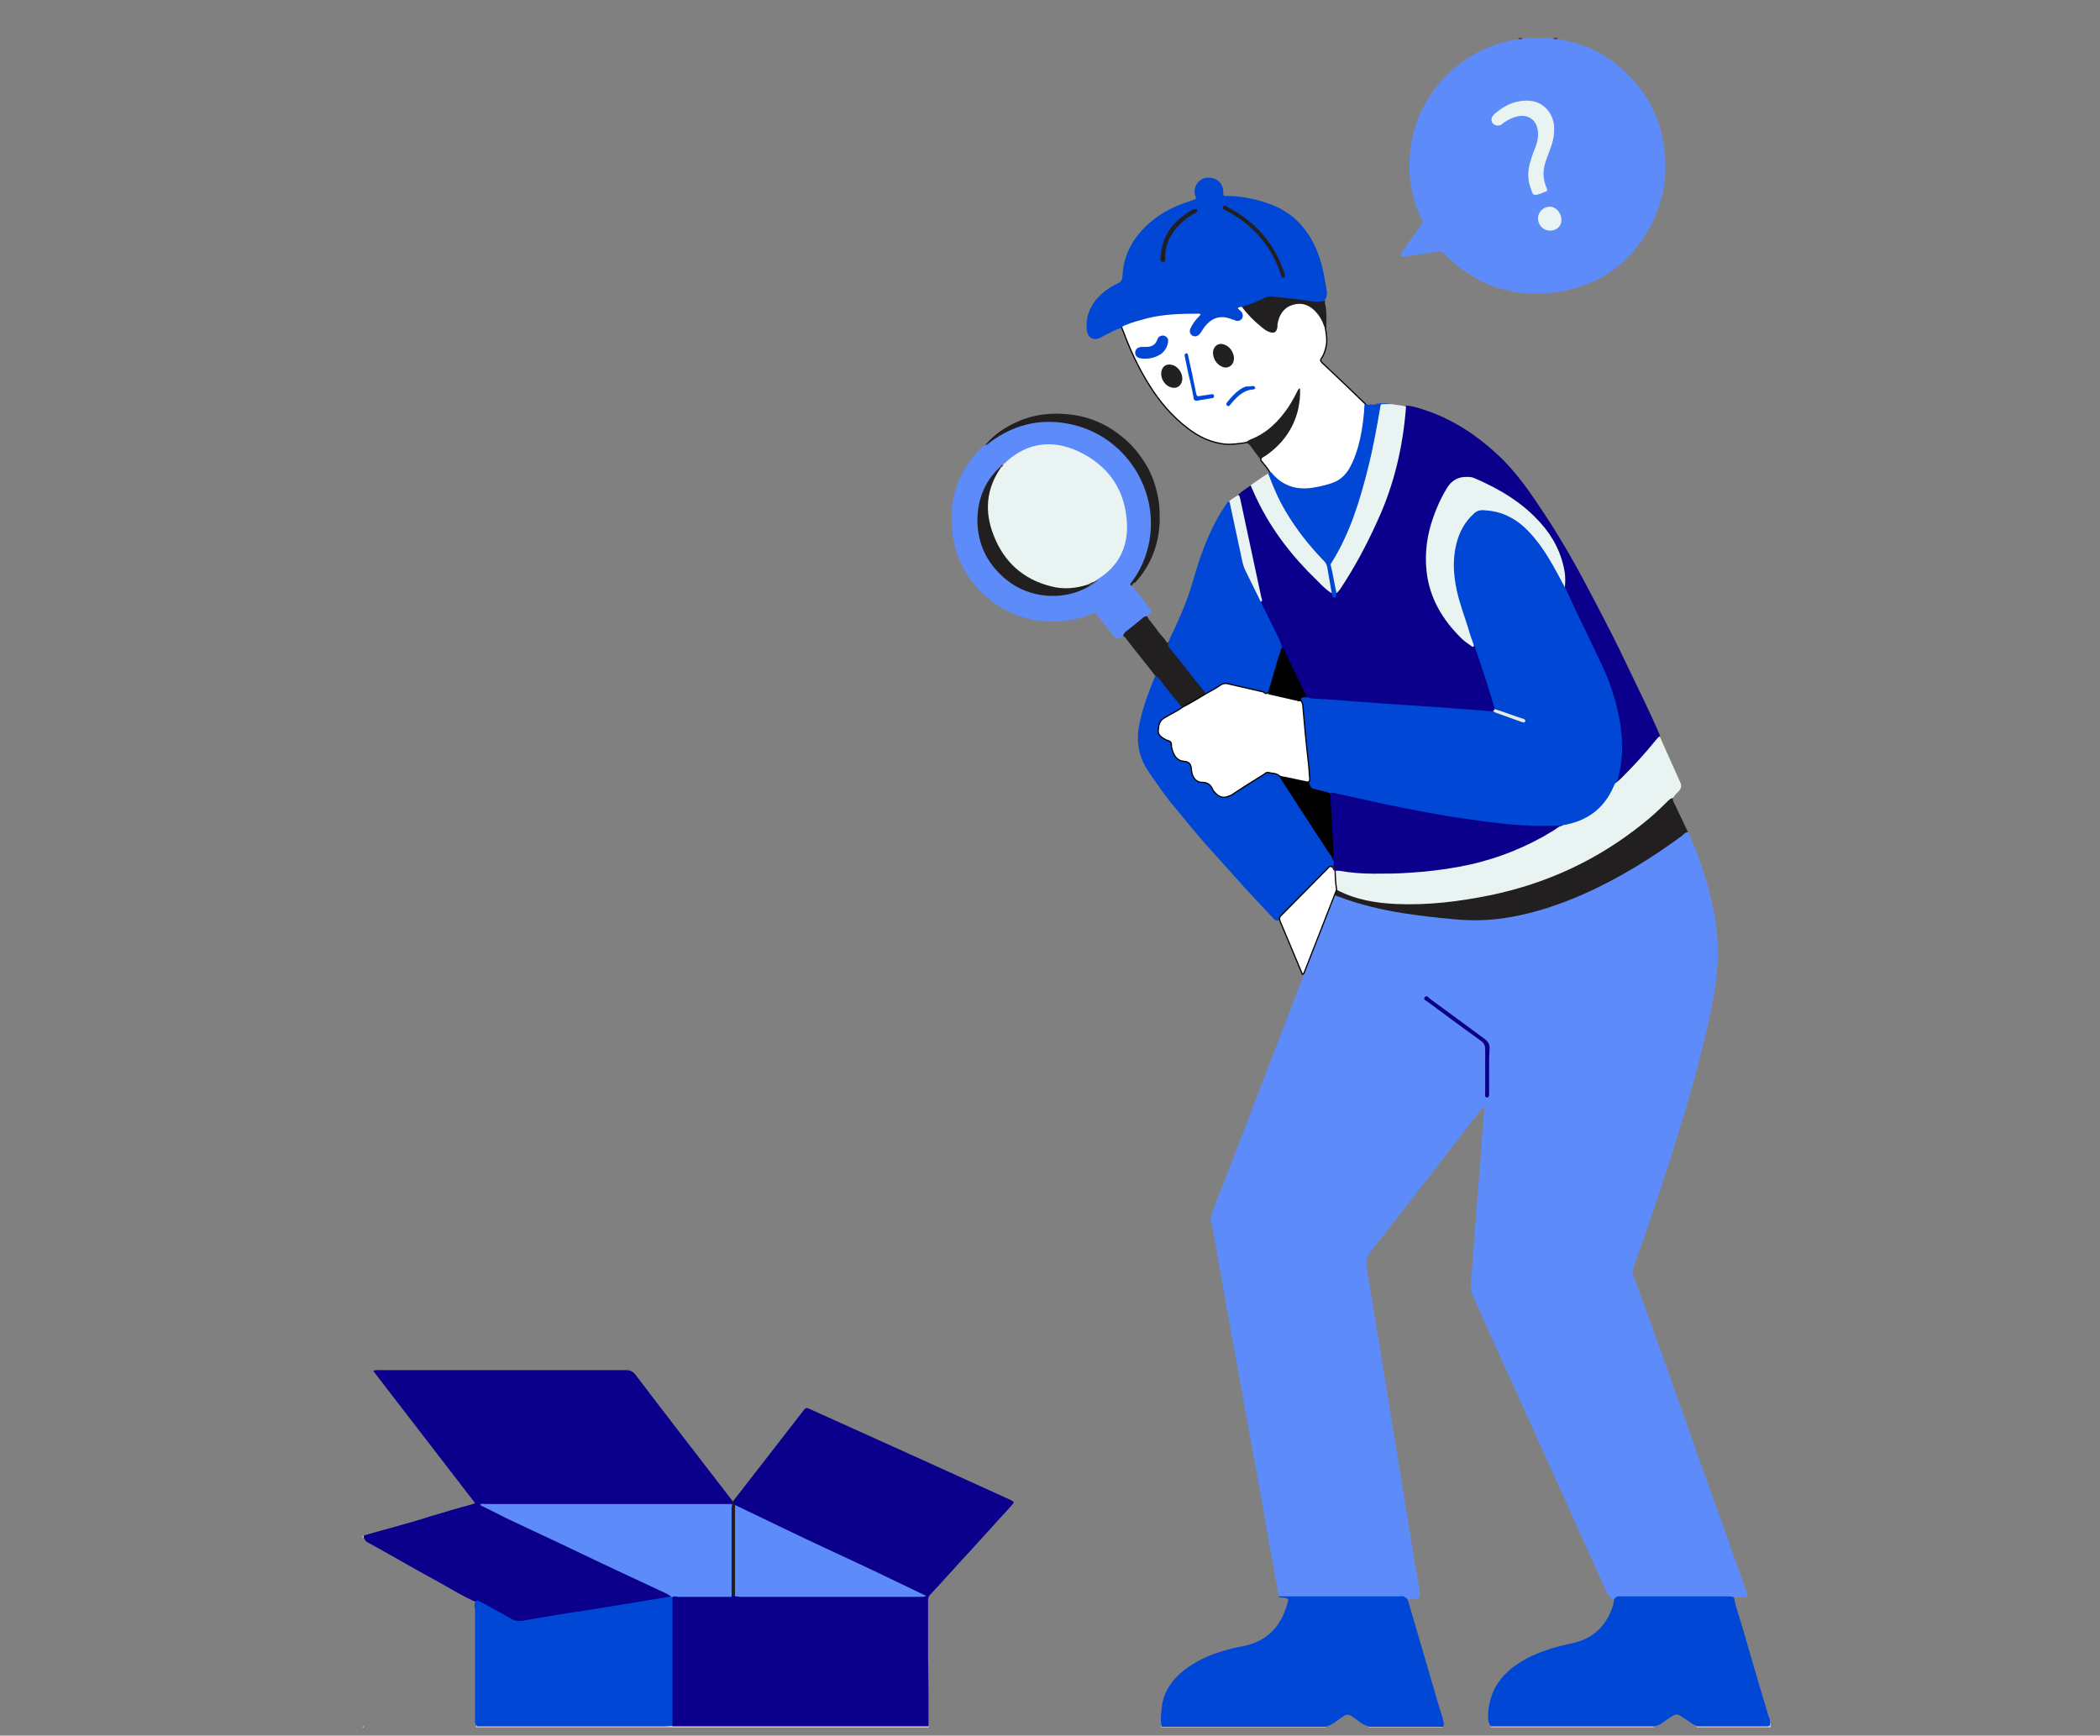 <?xml version="1.0" encoding="utf-8"?>
<!-- Generator: Adobe Illustrator 28.0.0, SVG Export Plug-In . SVG Version: 6.00 Build 0)  -->
<svg version="1.1" id="Layer_1" xmlns="http://www.w3.org/2000/svg" xmlns:xlink="http://www.w3.org/1999/xlink" x="0px" y="0px"
	 viewBox="0 0 429.7 355.2" style="enable-background:new 0 0 429.7 355.2;" xml:space="preserve">
<rect x="0" y="0" width="429.7" height="355.2" fill="#808080" stroke="none"/>
<style type="text/css">
	.st0{display:none;}
	.st1{display:inline;fill:#E6E7E8;}
	.st2{display:inline;fill:#FFFFFF;}
	.st3{display:inline;fill:#231F20;}
	.st4{display:inline;fill:#7C5DFA;}
	.st5{display:inline;fill:#D1D3D4;}
	.st6{clip-path:url(#SVGID_00000174586374796152358750000012927730793865644459_);}
	.st7{fill:#5D8CFA;}
	.st8{fill:#FFE6D8;}
	.st9{fill:#E4CBC4;}
	.st10{fill:#591B1B;}
	.st11{fill:#FFDFCC;}
	.st12{fill:#E9E9E9;}
	.st13{fill:#0A008C;}
	.st14{fill:#0047D6;}
	.st15{fill:#FFFFFF;stroke:#000000;stroke-width:0.25;stroke-miterlimit:10;}
	.st16{fill:#E9F4F2;}
	.st17{fill:#221F20;}
	.st18{fill:#231F20;}
	.st19{fill:#9A5835;}
	.st20{fill:#E9F3F1;}
	.st21{fill:#E4EAE6;}
	.st22{fill:#232021;}
	.st23{fill:#351F16;}
	.st24{fill:#533F40;}
	.st25{fill:#7F4C4C;}
	.st26{fill:#764949;}
	.st27{fill:#6E5050;}
	.st28{fill:#875A59;}
	.st29{fill:#AA6160;}
</style>
<g class="st0">
	<path class="st1" d="M221.2,290.2l85-53.7l85,53.7v78.3H221.2V290.2z"/>
	<path class="st1" d="M190.1,206.4"/>
	<path class="st2" d="M327,269.2c2.8-4.7,3.5-10.3,3.3-15.8c-0.2-6-1.8-11.8-4.6-17c-1.2-2.3-2.8-4.2-4.9-5.6
		c-2.6-1.6-4.3-0.5-6.8-0.9c-2.1-0.4-4.3-1.9-6.7-2.2c-5.4-0.9-10.9,0.2-15.5,3.2c-8,5.4-11.7,15.7-20,20.8
		c-8.1,4.9-18.5,3.4-27.6,6.1c-3.8,1.1-7.4,3-10.5,5.6c-2.1,1.6-3.9,3.7-5.2,6.1c-2.1,4.5-1.6,9.8,0,14.5c1.6,4.8,4.2,9.4,8.4,12.4
		c3.5,2.5,7.7,3.6,11.9,4.4c5.7,1,11.6,1.4,17.3,0.2c4.2-0.8,8.1-2.8,11.4-5.5c1.4-1.2,2.2-3,3.5-4.2c1.8-1.7,4.6-2.8,6.7-4.1
		c3.3-2.1,6.6-4.2,10.4-5.2C307.7,279.3,321.2,278.6,327,269.2L327,269.2z"/>
	<path class="st3" d="M258.5,302c-3.3,0-6.6-0.3-9.8-1c-3.6-0.7-8.3-1.8-12.1-4.5c-3.8-2.7-6.7-7.1-8.5-12.6
		c-1.3-3.9-2.4-9.7,0.1-14.7c1.3-2.5,3-4.6,5.2-6.3c3.1-2.5,6.8-4.5,10.6-5.6c3.7-1,7.4-1.6,11.2-1.9c5.9-0.6,11.4-1.3,16.3-4.2
		c4.2-2.6,7.3-6.6,10.3-10.5c2.8-3.7,5.8-7.6,9.7-10.2c4.6-3.1,10.3-4.3,15.8-3.3c1.3,0.3,2.5,0.7,3.6,1.2c1,0.5,2,0.8,3.1,1
		c0.8,0.1,1.6,0.1,2.4,0.1c1.6-0.2,3.2,0.1,4.5,0.9c2.1,1.5,3.9,3.4,5,5.8c2.9,5.3,4.5,11.2,4.6,17.2c0.3,6.5-0.8,11.8-3.3,16
		c-4.7,7.7-14.4,9.7-23,11.4c-2.2,0.4-4.2,0.9-6.1,1.3c-3.4,0.9-6.5,2.8-9.5,4.6l-0.8,0.5c-0.8,0.5-1.6,0.9-2.4,1.3
		c-1.5,0.7-3,1.6-4.3,2.7c-0.6,0.6-1.1,1.2-1.6,1.9c-0.5,0.8-1.2,1.6-1.9,2.3c-3.3,2.9-7.3,4.8-11.6,5.7
		C263.7,301.8,261.1,302,258.5,302L258.5,302z M303.7,227.6c-4.2,0-8.2,1.2-11.7,3.5c-3.8,2.6-6.7,6.4-9.5,10
		c-3,4-6.1,8.1-10.5,10.7c-5,3-10.9,3.7-16.5,4.3c-3.7,0.3-7.4,0.9-11.1,1.9c-3.8,1.1-7.3,3-10.4,5.5c-2.1,1.6-3.8,3.7-5.1,6
		c-2.3,4.8-1.3,10.3,0,14.2c1.8,5.4,4.6,9.7,8.2,12.3c3.6,2.6,8.2,3.7,11.8,4.3c6.6,1.2,12.2,1.2,17.2,0.2c4.2-0.8,8.1-2.7,11.3-5.5
		c0.7-0.6,1.3-1.4,1.8-2.1c0.5-0.7,1.1-1.4,1.7-2c1.3-1.1,2.8-2.1,4.4-2.8c0.8-0.4,1.6-0.8,2.4-1.3l0.8-0.5c3-1.9,6.1-3.8,9.6-4.7
		c1.9-0.5,3.9-0.9,6.1-1.4c8.4-1.7,17.9-3.7,22.5-11.1l0.3,0.2l-0.3-0.2c2.4-4,3.5-9.3,3.2-15.6c-0.2-5.9-1.7-11.7-4.5-16.9
		c-1.1-2.2-2.8-4.1-4.8-5.5c-1.2-0.7-2.7-1-4.1-0.8c-0.9,0.1-1.7,0.1-2.6-0.1c-1.1-0.2-2.2-0.6-3.2-1.1c-1.1-0.5-2.2-0.9-3.4-1.2
		C306.1,227.7,304.9,227.6,303.7,227.6L303.7,227.6z"/>
	<path class="st2" d="M359.1,261.5L355,277l10,1.8l5.7-20.8c0,0-8.9-6.8-10.2-6.8C359,251.1,359.1,261.5,359.1,261.5L359.1,261.5z"
		/>
	<path class="st2" d="M190.1,206.4"/>
	<path class="st2" d="M348.3,251.3c0,0,1.4,3.1,3.4,3.7c2,0.5,6.5-1.7,7-1.4c0.5,0.3,12.2,9,13.3,9.3c1.1,0.3,3.2-2.5,4.1-5.8
		c0,0-11.3-7.7-12.1-8.5c-0.7-0.8-1.6-5.7-2.7-7.5L348.3,251.3z"/>
	<path class="st2" d="M190.1,206.4"/>
	<path class="st2" d="M190.1,206.4"/>
	<path class="st2" d="M190.1,206.4"/>
	<path class="st2" d="M373.1,255c0,0,1-3.2-0.8-3.5c-0.1-0.9-0.8-1.6-1.8-1.6c-0.3,0-0.5,0.1-0.8,0.2c0,0-0.6-2.4-2.5-1.9
		c-1.9,0.5-3.4,5-3.1,6.2c0.3,1.1,1.7,0.4,2.5-0.6c0,0-1,1.8-0.3,2.3c0.9,0.7,1.9-0.5,2.7-1.4c0,0-1.2,2.1,0.6,2.3
		c1.3,0.1,2.6-2.6,2.6-2.6L373.1,255z"/>
	<path class="st2" d="M190.1,206.4"/>
	<path class="st2" d="M364.6,245.2c0,0-1.1-1.9-2.2-0.2c-1.1,1.6-2.5,4.7-0.6,5.1C363.7,250.4,365.1,246.8,364.6,245.2L364.6,245.2z
		"/>
	<path class="st3" d="M362.1,250.4c-0.1,0-0.2,0-0.3,0c-0.5-0.1-0.9-0.4-1.1-0.8c-0.6-1.3,0.7-3.7,1.5-4.8c0.3-0.5,0.8-0.8,1.4-0.8
		c0.9,0,1.4,1,1.5,1.1l0,0.1c0.3,1.6-0.2,3.2-1.2,4.4C363.4,250.1,362.7,250.4,362.1,250.4L362.1,250.4z M363.4,244.7
		c-0.3,0-0.5,0.3-0.7,0.5c-1,1.4-1.7,3.3-1.4,4.1c0.1,0.2,0.3,0.4,0.5,0.4c0.5,0,1-0.2,1.3-0.6c0.8-1,1.2-2.3,1.1-3.7
		C364.1,245.1,363.8,244.7,363.4,244.7L363.4,244.7z"/>
	<path class="st2" d="M359.1,262.5c0,0-1.2-5.9-1.4-7c-0.2-1.8,0.2-4.6,1.8-5.1c1.6-0.4,5.2-0.9,4.6,0.7c-0.5,1.4-3.7,1.7-3.7,1.7
		s2.2,2.2,1.9,4.4"/>
	<path class="st2" d="M190.1,206.4"/>
	<path class="st2" d="M382.3,240c0,0-13.1-1.3-18.5,1.8c-1.3,0.8-2.6,1.7-3.9,2.7c-2.9,2.3-5.6,4.9-7.8,6.3
		c-4.2,2.8-8.3,3.4-11.1-1.1c-2.4-3.8-1-5.7,2.2-9.1c1.6-1.7,4.9-4.5,7.8-7.6c1.7-1.7,3.1-3.7,4.3-5.8c2.4-5.1,1.7-12.9,1.7-12.9
		L382.3,240L382.3,240z"/>
	<path class="st2" d="M190.1,206.4"/>
	<path class="st3" d="M360.7,243.9c-2.9,2.3-6.4,5.3-8.5,6.8c-4.7,3.5-7.6,3.9-10.7-0.5c-3.1-4.4-1.4-6.3,1.8-9.7
		c1.6-1.7,4.9-4.5,7.8-7.6c0,0,0.2,3.2,3.4,7.1C356.1,242,358.3,243.4,360.7,243.9L360.7,243.9z"/>
	<path class="st3" d="M190.1,206.4"/>
	<path class="st4" d="M386,238.9c-2.9,2.6-9.5,0.4-15.8-4.9c-3.2-2.7-6.1-5.9-8.4-9.4c-4.7-6.9-6.2-13.7-3.2-16.3
		c3.7-3.3,12.8,0.9,20.4,9.4C386.5,226.1,389.7,235.6,386,238.9z"/>
	<path class="st3" d="M361.8,207.2c4.5,0,11.2,4,17,10.5c7.6,8.4,10.8,18,7.1,21.2c-0.9,0.8-2.1,1.2-3.3,1.1c-3.3,0-7.9-2.2-12.5-6
		c-1.6-1.4-3.2-2.9-4.6-4.4c-1.4-1.6-2.7-3.2-3.8-4.9c-4.7-6.9-6.2-13.7-3.2-16.3C359.5,207.5,360.6,207.1,361.8,207.2 M361.8,206.4
		c-1.4-0.1-2.8,0.4-3.9,1.3c-3.2,2.9-2,9.8,3.1,17.3c2.4,3.6,5.3,6.8,8.6,9.6c4.7,3.9,9.5,6.2,13,6.2c1.4,0.1,2.8-0.4,3.9-1.4
		c2-1.8,2.4-5.2,0.9-9.5c-1.8-4.8-4.5-9.1-7.9-12.8C373.6,210.6,366.7,206.4,361.8,206.4L361.8,206.4z"/>
	<path class="st2" d="M375.4,227.4l-5.2,6.5c-3.2-2.7-6.1-5.9-8.4-9.4l7.6-4.6L375.4,227.4L375.4,227.4z"/>
	
		<ellipse transform="matrix(0.773 -0.635 0.635 0.773 -57.357 287.201)" class="st3" cx="372.4" cy="223.7" rx="2.2" ry="4.8"/>
	<path class="st3" d="M190.1,206.4"/>
	<path class="st3" d="M190.1,206.4"/>
	<path class="st4" d="M276.5,303.2l-2,43.6c0,0,27,0.3,42.5-6.2c1.3-4.2,2.8-8.2,4.6-12.2c2.3-4.6,12-11.4,9-29
		c0,0,23,14.6,29.5,7.9c6.5-6.7,9.7-37.9,9.7-37.9l-13.5-4.3l-6.1,19.3c0,0-38.9-18.8-47.9-21.2c-3.4-0.9-13.8,4.7-25.8,12.4"/>
	<path class="st3" d="M301.5,276.3c0,0,6.2,19.4,7.3,27.6c1.1,8.2,1.2,21.8,1.2,21.8s9.9-30.2,8.7-48.9L301.5,276.3L301.5,276.3z"/>
	<path class="st3" d="M190.1,206.4"/>
	<path class="st3" d="M190.1,206.4"/>
	<path class="st2" d="M316.5,265.9l2.1,10.9c0,0,0.1,6.3-6.9,5.7c-4.2-0.4-8-2.6-10.3-6.1l-2.8-19c0.2-3.5,0-6.9-0.8-10.3
		c8-1.7,13.2-8.9,13.2-8.9s3.6,3.6,5,4.7c1.2,0.8,2.2,1.7,3.1,2.8c1.5,1.9,2,4.5,2.4,6.8c0.5,2.8,0.7,5.5,0.7,8.3
		C322.1,266.1,316.5,265.9,316.5,265.9z"/>
	<path class="st2" d="M190.1,206.4"/>
	<path class="st3" d="M317.5,271.2c0,0-4.4,1-7.8-1.4c-3.4-2.4-3.5-5.4-3.5-5.4s5.4,2.3,10.4,1.5
		C316.5,265.9,317.5,271.2,317.5,271.2z"/>
	<path class="st3" d="M190.1,206.4"/>
	<path class="st2" d="M310.7,247.3c0,0,4.5,4.6,3.8,5.6c-0.7,1.1-3.1,0.9-3.1,0.9"/>
	<path class="st2" d="M190.1,206.4"/>
	<ellipse transform="matrix(0.974 -0.225 0.225 0.974 -47.86 77.68)" class="st3" cx="316.7" cy="248.7" rx="1" ry="1.1"/>
	<ellipse transform="matrix(0.974 -0.225 0.225 0.974 -48.347 75.447)" class="st3" cx="306.7" cy="249.7" rx="1" ry="1.1"/>
	<path class="st2" d="M301.2,251.1c-1.1-1.8-3.7-2-5.4-1.3c-1.2,0.4-2,1.6-2.1,2.8c0,0.8,0.1,1.5,0.4,2.3c0.5,1.3,1.2,2.6,2.1,3.7
		c0.4,0.6,1,1,1.6,1.3c0.8,0.3,1.8,0.1,2.4-0.6"/>
	<path class="st2" d="M190.1,206.4"/>
	<path class="st2" d="M315.1,255.3l-5.3,0.5c0,0,1.1,8.1,3.5,7.9C315.7,263.5,315.7,257.6,315.1,255.3z"/>
	<path class="st2" d="M190.1,206.4"/>
	<path class="st2" d="M221.2,290.2l85,61.3l85-61.3v100.5H221.2V290.2z"/>
	<path class="st2" d="M190.1,206.4"/>
	<path class="st2" d="M190.1,206.4"/>
	<path class="st2" d="M261.8,344.7c0,0,3.4,9,4.3,9.4s10.4,4.4,9.7,6.2c-0.7,1.8-5-0.4-5-0.4s6.2,7.2,4.6,8.5
		c-1.6,1.3-7.2,3.8-9.4,2.8c-2.2-1-13.2-14.7-15.6-20.6"/>
	<path class="st2" d="M190.1,206.4"/>
	<path class="st4" d="M276.5,275.6c-20.3,13-44.9,32.1-47,36.6c-3.3,7.1,21.5,42.7,21.5,42.7l13.5-8.5l-12.3-26.7l24.3-16.5"/>
	<path class="st4" d="M190.1,206.4"/>
	<path class="st4" d="M190.1,206.4"/>
	<path class="st2" d="M384.3,359.6l10.8,5.5l17.2-17.2L384.3,359.6z"/>
	<path class="st2" d="M190.1,206.4"/>
	<path class="st2" d="M412.3,348l-35.5,8.5l-8.1-4.6L412.3,348z"/>
	<path class="st2" d="M190.1,206.4"/>
	<path class="st2" d="M376.8,356.5l2.5,11.7l5-8.5l28-11.6L376.8,356.5z"/>
	<path class="st2" d="M190.1,206.4"/>
	<path class="st2" d="M190.1,206.4"/>
	<path class="st2" d="M190.1,206.4"/>
	<path class="st2" d="M190.1,206.4"/>
	<path class="st2" d="M190.1,206.4"/>
	<path class="st2" d="M190.1,206.4"/>
	<path class="st2" d="M407.7,311.2l21.8,9.4c1,0.5,1.5,1.7,1.1,2.7c0,0,0,0,0,0l0,0l-4.7,10.8c-0.5,1-1.7,1.5-2.7,1.1l-21.8-9.4
		c-1-0.5-1.5-1.7-1.1-2.7c0,0,0,0,0,0l4.7-10.8C405.4,311.2,406.6,310.7,407.7,311.2L407.7,311.2z"/>
	<path class="st5" d="M424.2,335.9c-0.3,0-0.5-0.1-0.8-0.2l-22.6-9.8c-0.5-0.2-0.9-0.6-1.1-1.1c-0.2-0.5-0.2-1,0-1.5l5-11.6
		c0.4-1,1.6-1.5,2.6-1l22.6,9.8c0.5,0.2,0.9,0.6,1.1,1.1c0.2,0.5,0.2,1,0,1.5l-5,11.6c-0.2,0.5-0.6,0.9-1.1,1.1
		C424.7,335.8,424.5,335.8,424.2,335.9L424.2,335.9z M406.7,311.2c-0.5,0-0.9,0.3-1.1,0.7l-5.1,11.6c-0.3,0.6,0,1.3,0.6,1.6
		l22.6,9.8c0.3,0.1,0.6,0.1,0.9,0c0.3-0.1,0.5-0.4,0.7-0.6l5-11.6c0.1-0.3,0.1-0.6,0-0.9c-0.1-0.3-0.3-0.5-0.6-0.7l-22.6-9.8
		C407,311.3,406.8,311.2,406.7,311.2L406.7,311.2z M190.1,206.4 M190.1,206.4 M190.1,206.4 M190.1,206.4 M190.1,206.4 M190.1,206.4"
		/>
</g>
<g id="_3b512fe030">
	<g>
		<defs>
			<rect id="SVGID_1_" x="73.2" width="301" height="361.3"/>
		</defs>
		<clipPath id="SVGID_00000145763145374323483510000011747489936482771391_">
			<use xlink:href="#SVGID_1_"  style="overflow:visible;"/>
		</clipPath>
		<g style="clip-path:url(#SVGID_00000145763145374323483510000011747489936482771391_);">
			<g>
				<g>
					<path class="st7" d="M318.7,8c5.2,0.8,9.8,2.9,13.6,6.5c4.8,4.4,7.6,9.8,8.3,16.3c0.5,4.5,0,8.8-1.7,13
						c-3.9,9-10.7,14.6-20.5,16c-7.5,1.1-14.3-0.7-20.3-5.5c-0.9-0.7-1.8-1.6-2.6-2.4c-0.3-0.3-0.6-0.4-1.2-0.4
						c-2.1,0.4-4.3,0.6-6.4,0.9c-0.4,0.1-0.9,0.2-1.4-0.1c0.6-0.9,1.1-1.8,1.7-2.6c0.8-1.2,1.7-2.4,2.6-3.6c0.3-0.4,0.3-0.6,0.1-1.1
						c-2-4.3-2.8-8.8-2.4-13.4c0.5-5.8,2.7-10.9,6.6-15.2c4.2-4.6,9.4-7.4,15.5-8.4c0.3-0.2,0.6,0,0.9-0.2c2.1,0,4.1,0,6.2,0
						C318,8,318.4,7.8,318.7,8z"/>
					<path class="st8" d="M190,353.5c-17.5,0-35,0-52.5,0c0-0.2,0.1-0.3,0.2-0.4c0.5-0.3,1-0.3,1.5-0.3c16.4,0,32.7,0,49.1,0
						c0.6,0,1.2-0.1,1.7,0.4l0,0C190.1,353.3,190.1,353.4,190,353.5C190.1,353.5,190,353.5,190,353.5z"/>
					<path class="st9" d="M137.5,353.3c0,0.1,0,0.1,0,0.2c-13.4,0-26.7,0-40.1,0c0-0.2,0-0.3,0.2-0.4c0.5-0.3,1.1-0.3,1.6-0.3
						c12.2,0,24.4,0,36.6,0c0.5,0,1,0,1.4,0.2C137.4,353.1,137.5,353.2,137.5,353.3z"/>
					<path class="st9" d="M237.6,353.5c0-0.1,0-0.1,0-0.2c0,0,0-0.1,0-0.1c0.5-0.4,1-0.4,1.6-0.4c10.2,0,20.4,0,30.6,0
						c0.5,0,1,0,1.4,0.3c0.1,0.1,0.2,0.2,0.1,0.4C260.1,353.5,248.8,353.5,237.6,353.5z"/>
					<path class="st9" d="M338.4,353.5c-11.1,0-22.3,0-33.4,0c0-0.2,0.1-0.3,0.2-0.4c0.5-0.3,1.1-0.3,1.6-0.3c10,0,19.9,0,29.9,0
						c0.5,0,1.1,0,1.6,0.3C338.4,353.2,338.4,353.4,338.4,353.5z"/>
					<path class="st9" d="M362.1,352.6c0.1,0,0.1,0,0.2,0c0,0.3,0,0.6,0,0.9c-5,0-10,0-15.1,0c-0.1-0.1,0-0.3,0.1-0.4
						c0.5-0.3,1.1-0.3,1.7-0.3c3.6,0,7.2,0,10.8,0C360.6,352.9,361.4,352.9,362.1,352.6z"/>
					<path class="st9" d="M295.2,353.5c-5,0-10,0-15.1,0c-0.1-0.2,0-0.3,0.1-0.4c0.5-0.3,1-0.3,1.5-0.3c3.9,0,7.9,0,11.8,0
						c0.5,0,1,0,1.5,0.3C295.1,353.2,295.2,353.4,295.2,353.5z"/>
					<path class="st10" d="M311.6,7.8C311.3,8.1,311,8,310.7,8c0-0.1,0-0.1,0-0.2C311,7.8,311.3,7.8,311.6,7.8z"/>
					<path class="st10" d="M318.7,8c-0.3,0-0.7,0.1-0.9-0.2c0.3,0,0.6,0,0.9,0C318.7,7.9,318.7,7.9,318.7,8z"/>
					<path class="st11" d="M74.4,314.7c-0.1,0-0.1,0-0.2,0c0-0.1,0-0.3,0-0.4c0.1,0,0.1,0,0.2,0C74.6,314.5,74.6,314.6,74.4,314.7z"
						/>
					<path class="st12" d="M74.4,353.3c0,0.1,0,0.1,0,0.2c-0.2,0-0.3,0-0.2-0.2C74.3,353.3,74.3,353.3,74.4,353.3z"/>
					<path class="st7" d="M345.5,170.3c2.3,5.3,4.1,10.7,5.2,16.4c0.7,3.7,1,7.4,0.7,11.2c-0.3,4.1-1.1,8.1-2,12.1
						c-2.1,9.3-4.8,18.4-7.7,27.4c-2.3,7.2-4.7,14.4-7.3,21.5c-0.3,0.9-0.4,1.7,0,2.6c3.6,9.8,7.1,19.7,10.6,29.5
						c2.9,8.2,5.8,16.4,8.8,24.7c1.1,3.2,2.3,6.4,3.4,9.6c0.6,1.6,0.6,1.6-1.1,1.6c-0.4,0-0.8,0-1.2,0c-0.5,0.3-1,0.2-1.5,0.2
						c-6.8,0-13.6,0-20.3,0c-0.7,0-1.3,0-2,0.1c-1.4,0.3-2-0.6-2.5-1.7c-2.4-5.4-4.9-10.8-7.3-16.2c-3.4-7.6-6.9-15.2-10.3-22.8
						c-3.3-7.2-6.5-14.3-9.7-21.5c-0.6-1.3-0.3-2.6-0.2-3.9c0.3-3.6,0.5-7.1,0.8-10.7c0.3-3.4,0.5-6.8,0.8-10.1
						c0.3-3.3,0.5-6.7,0.7-10c0.1-1.3,0.4-2.5,0.2-3.9c-1.2,1.5-2.3,3-3.5,4.5c-6.5,8.4-13,16.8-19.5,25.1c-0.9,1.1-1.2,2.2-0.9,3.7
						c2.7,16.5,5.4,33.1,8.1,49.6c0.8,5.1,1.6,10.1,2.5,15.2c0.1,0.5,0.2,1,0.2,1.5c0.1,1-0.2,1.2-1.2,1.3c-0.7,0.1-1.3,0-2-0.1
						c-1.3-0.1-2.6-0.1-3.9-0.1c-5.5,0-11,0-16.4,0c-1.8,0-3.6-0.3-5.3-0.4c-0.5-2.7-1-5.4-1.5-8.1c-0.8-4.3-1.5-8.7-2.3-13
						c-0.8-4.7-1.7-9.5-2.6-14.2c-1-5.5-2-11.1-3-16.6c-0.9-5.2-1.9-10.4-2.8-15.6c-0.5-3-1-5.9-1.6-8.9c-0.2-0.8-0.1-1.6,0.2-2.4
						c3.1-7.8,6.1-15.7,9.1-23.5c3.2-8.3,6.4-16.6,9.6-24.9c0.4-1.9,1.3-3.7,2-5.5c1.3-3.3,2.5-6.7,3.9-10c0.2-0.4,0.2-1,0.8-1.1
						c6.8,2.7,13.8,3.9,21,4.6c2.9,0.3,5.7,0.5,8.6,0.4c4.3,0,8.4-0.9,12.4-2.1c9.9-2.9,18.7-8,27-13.9c0.6-0.5,1.3-0.9,1.9-1.3
						C344.6,170.4,345,170.1,345.5,170.3z"/>
					<path class="st13" d="M190,353.3c-0.4,0-0.7,0-1.1,0c-16.7,0-33.3,0-50,0c-0.4,0-0.9,0-1.3,0c0,0,0-0.1-0.1-0.1
						c-0.4-0.4-0.4-0.9-0.4-1.5c0-7.9,0-15.7,0-23.6c0-0.4,0-0.9,0.2-1.3c0.3-0.5,0.8-0.6,1.3-0.6c3.6,0,7.2-0.1,10.9,0
						c0.3,0,0.5,0,0.8,0c1.4-0.1,2.8,0,4.2,0c10.8,0,21.6,0,32.4,0c0.5,0,1,0,1.5,0.1c-10.2-4.9-20.4-9.6-30.6-14.5
						c-2.6-1.2-5.1-2.4-7.6-3.8c-0.2-0.3-0.3-0.6-0.1-0.9c4.7-6.1,9.5-12.2,14.2-18.3c0.6-0.8,0.7-0.8,1.7-0.3
						c5.1,2.3,10.2,4.6,15.3,6.9c8.4,3.8,16.8,7.6,25.1,11.4c0.3,0.1,0.7,0.3,1,0.6c0,0.4-0.4,0.6-0.6,0.9c-2.6,2.9-5.3,5.8-7.9,8.7
						c-2.9,3.1-5.7,6.3-8.6,9.4c-0.4,0.4-0.4,0.8-0.4,1.3c0,3.9,0,7.7,0,11.6C190,344,190,348.6,190,353.3z"/>
					<path class="st13" d="M74.4,314.7c0-0.1,0-0.3,0-0.4c0.1,0,0.1-0.1,0.2-0.1c4.4-1.3,8.9-2.4,13.2-3.8c3-0.9,6-1.8,9-2.6
						c0.1,0,0.2-0.1,0.4-0.2c-6.9-9-13.9-18-20.8-27c0.4-0.3,0.8-0.2,1.2-0.2c7.4,0,14.8,0,22.1,0c9.5,0,19,0,28.4,0
						c0.9,0,1.4,0.3,1.9,0.9c6.6,8.7,13.3,17.3,19.9,25.9c0.2,0.3,0,0.5-0.2,0.6c-0.6,0.2-1.2,0.2-1.7,0.2c-16.1,0-32.2,0-48.4,0
						c-0.1,0-0.1,0-0.3,0.1c3.5,1.7,6.9,3.4,10.3,5c4.6,2.1,9.2,4.4,13.8,6.5c3.9,1.8,7.7,3.7,11.6,5.5c0.8,0.4,1.9,0.5,2.3,1.6
						c-0.3,0.5-0.9,0.5-1.4,0.6c-9.7,1.6-19.5,3.1-29.2,4.8c-1.1,0.2-2-0.2-2.9-0.7c-2.1-1.2-4.1-2.4-6.3-3.5c-2.6-1.1-5-2.6-7.5-4
						c-4.8-2.6-9.6-5.4-14.3-8c-0.4-0.2-1-0.4-1.1-1C74.6,314.8,74.5,314.8,74.4,314.7z"/>
					<path class="st13" d="M253.4,101.2c0.8-0.7,1.7-1.3,2.6-1.9c0.5,0.3,0.7,0.8,0.9,1.2c2.4,5.4,5.7,10.2,9.6,14.6
						c1.9,2.2,4.1,4.1,6.2,6.1c0.3,0.4,0.5,0.5,0.7-0.1c2.5-4,4.9-8,7-12.3c3.7-7.6,6-15.6,6.8-24c0.1-0.6,0.1-1.3,0.5-1.8
						c1.5,0.1,2.9,0.6,4.4,1.1c5.4,1.9,10.1,5,14.3,8.9c3.9,3.6,6.8,7.9,9.7,12.3c3.7,5.6,7,11.5,10.1,17.5
						c2.3,4.4,4.6,8.8,6.7,13.3c2.3,4.8,4.7,9.6,6.8,14.5c-0.1,0.3-0.2,0.5-0.4,0.8c-2.1,2.7-4.5,5.2-6.8,7.7
						c-0.4,0.4-0.8,0.7-1.2,1c-0.2,0.1-0.5,0.4-0.8,0c-0.1-0.3-0.1-0.7,0-1c1.3-4.4,1.1-8.7,0.1-13.1c-0.8-3.8-2.1-7.5-3.8-10.9
						c-2.3-4.6-4.4-9.3-6.6-13.9c-0.1-0.3-0.3-0.6-0.3-0.9c0.1-5.6-2.1-10.1-6-14c-3.5-3.6-7.7-6-12.2-8c-1.9-0.8-4-0.3-5.1,1.5
						c-2.5,4.1-4.2,8.4-4.4,13.3c-0.2,3.4,0.3,6.8,1.7,9.9c1.5,3.3,3.6,6.2,6.5,8.4c0.4,0.3,0.8,0.6,1.4,0.7
						c0.4,0.2,0.4,0.6,0.5,0.9c1.2,3.5,2.3,7.1,3.4,10.6c0.2,0.6,0.4,1.1,0.3,1.7c-0.1,0.3-0.3,0.5-0.5,0.6
						c-2.2,0.1-4.5-0.2-6.7-0.3c-2.7-0.2-5.4-0.4-8-0.6c-3.8-0.3-7.6-0.6-11.3-0.8c-3.5-0.2-7-0.5-10.5-0.7c-0.5,0-1,0-1.5-0.3
						c-0.4-0.3-0.6-0.8-0.9-1.3c-1.5-3-3-6.1-4.4-9.1c-1-2.8-2.5-5.3-3.7-7.9c-0.2-0.5-0.6-1-0.6-1.7c-0.2-2-0.8-4-1.2-5.9
						c-1-4.8-2.1-9.6-3.1-14.4C253.4,102.3,253.2,101.8,253.4,101.2z"/>
					<path class="st14" d="M261.5,326.7c8.2,0,16.4,0,24.6,0c0.5,0,1-0.2,1.4,0.2c0.6,0.2,0.6,0.8,0.8,1.3
						c2.1,7.1,4.1,14.1,6.2,21.2c0.3,0.9,0.6,1.8,0.8,2.7c0.1,0.4,0.3,0.8,0,1.2c0,0,0,0.1,0,0.1c-1.1,0-2.2,0-3.3,0
						c-3.9,0-7.8,0-11.7,0c-0.1,0-0.2,0-0.3-0.1c-1.3-0.3-2.2-1.3-3.3-2c-0.7-0.5-1.2-0.5-1.9,0c-1.1,0.7-2,1.6-3.3,2
						c-0.1,0-0.1,0-0.2,0.1c-0.4,0-0.9,0-1.3,0c-10.3,0-20.7,0-31,0c-0.4,0-0.9,0-1.3,0c-0.3-1.5-0.1-3.1,0.1-4.6
						c0.6-3.3,2.6-5.7,5.3-7.6c2.6-1.8,5.4-2.9,8.5-3.7c1.1-0.3,2.2-0.5,3.2-0.7c3.8-0.9,6.5-3.1,8-6.8c0.3-0.9,0.7-1.8,0.8-2.7
						C262.8,326.7,262.1,327.2,261.5,326.7z"/>
					<path class="st14" d="M330.6,326.9c0.4-0.3,0.8-0.2,1.2-0.2c7.3,0,14.5,0,21.8,0c0.4,0,0.8,0,1.2,0.2c0.4,2.1,1.1,4,1.7,6
						c1.7,5.9,3.4,11.8,5.2,17.7c0.1,0.4,0.2,0.8,0.4,1.1c0,0.3,0.1,0.6,0.1,0.9c0.1,0.7-0.3,0.7-0.8,0.7c-2.8,0-5.6,0-8.4,0
						c-1.9,0-3.8,0-5.6,0c-0.1,0-0.1,0-0.2-0.1c-1-0.3-1.7-1-2.5-1.5c-1.6-1.1-1.6-1.1-3.3,0c-0.8,0.5-1.5,1.3-2.6,1.5
						c-0.1,0-0.2,0-0.3,0.1c-0.3,0-0.6,0-0.9,0c-10.6,0-21.1,0-31.7,0c-0.3,0-0.6,0-0.9,0c0,0,0-0.1,0-0.1c-0.6-0.8-0.5-1.7-0.5-2.6
						c0.4-5.8,3.9-9.3,8.9-11.7c2.6-1.2,5.4-2,8.2-2.6c4.5-0.9,7.2-3.7,8.5-7.9C330.2,327.9,330.2,327.3,330.6,326.9z"/>
					<path class="st15" d="M254.8,90.6c-1.3,0.2-2.7,0.4-4.1,0.3c-2.9-0.3-5.4-1.5-7.6-3.2c-3.3-2.5-5.9-5.6-8-9
						c-2.2-3.5-3.9-7.2-5.3-11c-0.1-0.2-0.2-0.5-0.3-0.7c-0.1-0.6,0.5-0.8,0.9-0.9c2.9-1.1,5.8-1.8,8.9-2.1c1.8-0.2,3.6-0.2,5.4-0.2
						c0.4,0,1-0.1,1.2,0.4c0.2,0.4-0.2,0.7-0.5,1c-0.4,0.5-0.8,1-1.1,1.5c-0.3,0.5-0.6,1.1,0.1,1.4c0.6,0.3,0.9-0.1,1.2-0.6
						c0.4-0.6,0.8-1.1,1.2-1.6c1.4-1.4,3-1.7,4.9-1.2c0.4,0.1,0.7,0.3,1.1,0.3c0.4,0.1,0.7,0.1,1-0.3c0.3-0.4,0.1-0.7-0.2-1
						c-0.2-0.3-0.6-0.5-0.4-0.9c0.3-0.4,0.7-0.4,1.1-0.2c1.3,1.2,2.3,2.7,3.8,3.7c0.5,0.3,0.9,0.7,1.5,1c0.8,0.4,1.3,0.2,1.4-0.7
						c0.1-0.9,0.4-1.7,0.8-2.5c1.2-2.2,4-2.9,6.1-1.7c1.9,1.1,2.9,2.7,3.3,4.7c0.2,1.2,0.4,2.4,0.2,3.6c-0.2,0.9-0.4,1.8-1,2.6
						c-0.3,0.4-0.2,0.6,0.2,1c2.9,2.7,5.8,5.5,8.7,8.3c0.4,0.4,0.3,0.9,0.3,1.4c-0.3,3.3-0.9,6.5-2,9.6c-1.1,3.2-3.1,5.3-6.5,6
						c-2.1,0.4-4.2,1-6.4,0.4c-2-0.6-3.7-1.6-4.9-3.4c-0.5-0.9-1.2-1.6-1.8-2.4c-0.1-0.7,0.5-0.8,0.9-1.1c3.5-2.5,5.8-5.8,6.6-10.1
						c0.2-1,0-2,0.3-2.9c-0.7,2.1-2,3.9-3.4,5.6c-1.7,2-3.8,3.6-6.3,4.6C255.7,90.4,255.3,90.5,254.8,90.6z"/>
					<path class="st14" d="M254.2,62.9c-0.3-0.2-0.6,0-1,0.1c0.1,0.4,0.4,0.4,0.6,0.6c0.5,0.4,0.6,1,0.4,1.5
						c-0.3,0.5-0.8,0.7-1.4,0.5c-0.2-0.1-0.4-0.2-0.6-0.2c-2.3-1-4.2-0.5-5.8,1.6c-0.3,0.4-0.5,0.8-0.8,1.2
						c-0.4,0.6-1.1,0.8-1.6,0.5c-0.5-0.3-0.7-0.9-0.4-1.5c0.4-0.9,1-1.7,1.7-2.4c0.1-0.1,0.2-0.3,0.4-0.4c-0.2-0.3-0.5-0.2-0.7-0.2
						c-3.4,0-6.8,0.1-10.1,0.9c-1.5,0.4-3.1,0.8-4.5,1.4c-0.3,0.1-0.7,0.2-0.9,0.6c-1.4,0.4-2.6,1.1-3.8,1.7
						c-0.2,0.1-0.3,0.2-0.5,0.3c-1.4,0.7-2.6,0.1-2.8-1.5c-0.3-2.4,0.4-4.4,1.9-6.3c1.2-1.4,2.7-2.5,4.4-3.3c0.7-0.3,0.9-0.7,1-1.5
						c0.1-3.5,1.5-6.6,3.8-9.2c2.8-3.1,6.2-5,10.2-6.2c0.2-0.1,0.4-0.1,0.5-0.2c0.5-0.1,0.6-0.3,0.4-0.8c-0.3-0.9-0.2-1.8,0.4-2.6
						c0.9-1.2,2.1-1.3,3.3-1c1.1,0.3,1.9,1.3,2,2.5c0,0.1,0,0.2,0,0.3c0,0.8,0,0.8,0.8,0.8c2.6,0,5.2,0.5,7.7,1.3
						c2.9,0.9,5.5,2.4,7.5,4.7c2,2.3,3.3,5,4.1,8c0.5,1.8,0.8,3.7,1.1,5.6c0.1,0.6-0.1,1.2-0.4,1.7c-0.6,0.6-1.4,0.7-2.2,0.6
						c-2.6-0.3-5.2-0.6-7.9-0.9c-0.9-0.1-1.7,0-2.6,0.4C257,62.1,255.7,62.9,254.2,62.9z"/>
					<path class="st14" d="M261.9,188.1c-0.4,0.4-0.8,0.4-1.2,0c-2.8-3-5.7-6-8.5-9.2c-2-2.3-4.1-4.5-6-6.7
						c-1.9-2.2-3.7-4.4-5.5-6.6c-2.1-2.4-3.9-5.1-5.7-7.7c-2.1-3.1-2.6-6.4-1.8-10c0.7-3.3,1.9-6.5,3.2-9.6c0.4-0.1,0.7,0.2,0.9,0.4
						c1.5,1.9,3.1,3.8,4.6,5.7c0.1,0.2,0.2,0.4,0.2,0.6c-0.2,0.5-0.6,0.6-1,0.8c-0.9,0.5-1.9,1-2.8,1.6c-1.5,1-1.4,2.9,0.2,3.6
						c1,0.5,1.5,1.1,1.7,2.2c0.2,1.3,1.1,2.2,2.5,2.4c0.9,0.1,1.3,0.6,1.4,1.5c0.3,1.9,0.7,2.4,2.7,2.7c0.7,0.1,1,0.5,1.3,1
						c1.3,2.1,2.1,2.3,4.2,1c1.8-1.1,3.6-2.3,5.4-3.4c1.5-1,2.5-0.9,4,0.1c3.5,5.4,7.1,10.9,10.6,16.4c0.2,0.3,0.4,0.5,0.6,0.8
						c0.2,0.4,0.3,0.7,0.1,1.1c-0.1,0.3-0.3,0.4-0.5,0.6c-0.4,0.2-0.7,0.5-1.1,0.8c-2.8,2.8-5.7,5.7-8.5,8.5
						C262.7,187.2,262.4,187.8,261.9,188.1z"/>
					<path class="st7" d="M229.8,130.2c-1.3,0.8-1.3,0.8-2.2-0.4c-1-1.3-2.1-2.6-3.1-3.9c-0.3-0.4-0.6-0.5-1-0.3
						c-3.2,1.4-6.7,1.8-10.2,1.5c-4.4-0.4-8.3-2.2-11.6-5.1c-3.7-3.3-6-7.4-6.7-12.2c-1-6.5,0.5-12.3,4.9-17.2c0.5-0.6,1-1,1.6-1.5
						c2.7-2.6,6-4.2,9.6-4.8c6.3-1.1,12,0.5,17,4.5c4.1,3.3,6.6,7.7,7.4,12.9c0.9,5.5-0.1,10.7-3.6,15.2c-0.2,0.3-0.6,0.5-0.3,0.9
						c1.2,1.5,2.4,3.1,3.6,4.6c0.6,0.8,0.6,0.8-0.2,1.4c-0.1,0.1-0.3,0.3-0.4,0.4C233.1,127.6,231.5,129,229.8,130.2z"/>
					<path class="st16" d="M330.6,160.2c0.5-0.3,1-0.8,1.4-1.2c2.4-2.4,4.6-4.8,6.7-7.4c0.3-0.3,0.5-0.7,0.9-0.9
						c1.4,3.2,2.9,6.4,4.3,9.6c0.2,0.5,0.1,0.9-0.2,1.4c-0.5,0.6-1.1,1-1.4,1.7c-1.2,1.7-2.9,3-4.4,4.3
						c-10.3,8.8-22.2,14.2-35.6,16.5c-5.8,1-11.6,1.5-17.4,1.2c-3.4-0.1-6.7-0.7-9.9-2.1c-0.6-0.3-1.3-0.6-1.7-1.1
						c-0.4-1.3-0.8-2.7-0.1-4.1c0.4-0.3,0.8-0.2,1.3-0.1c4,0.6,8.1,0.7,12.1,0.5c11-0.6,21.6-2.7,31.1-8.7c0.4-0.2,0.8-0.4,1.1-0.7
						c0.1-0.1,0.2-0.1,0.3-0.2c0.2-0.1,0.4-0.2,0.6-0.3c1.5-0.4,3-0.7,4.4-1.4c2.3-1.2,4-3,5.2-5.3
						C329.7,161.2,329.9,160.5,330.6,160.2z"/>
					<path class="st14" d="M258,123.2c1.2,2.4,2.3,4.7,3.5,7.1c0.3,0.7,0.7,1.4,0.8,2.1c-0.8,3.2-1.6,6.4-2.9,9.4
						c-0.5,0.5-1.1,0.2-1.7,0.1c-1.9-0.4-3.9-0.8-5.8-1.4c-1-0.3-1.8-0.1-2.7,0.4c-0.8,0.5-1.5,1.2-2.5,1.3c-1-0.8-1.6-1.9-2.5-2.9
						c-1.7-2-3.2-4.2-4.9-6.2c-0.4-0.4-1.1-0.9-0.3-1.6c1.8-3.8,3.6-7.6,4.8-11.6c0.6-2,1.2-4.1,1.9-6.1c1.3-3.6,2.8-7.1,5-10.3
						c0.2-0.3,0.4-0.7,0.7-0.9c0.6,0.4,0.7,1,0.8,1.6c0.6,2.8,1.3,5.5,1.7,8.3c0.4,3,1.9,5.6,3.2,8.3
						C257.6,121.6,258,122.4,258,123.2z"/>
					<path class="st17" d="M273.5,182.1c3.8,2,7.9,2.7,12.1,2.9c6.6,0.3,13-0.5,19.4-1.8c11.5-2.4,21.9-7.2,31.1-14.6
						c1.8-1.4,3.5-3,5.1-4.6c0.3-0.3,0.6-0.6,1.1-0.7c0,0.3,0,0.5,0.1,0.7c1,2.1,2,4.2,3,6.3c-0.6,0-0.9,0.5-1.3,0.8
						c-6.3,4.6-12.9,8.7-20.1,11.9c-4.8,2.1-9.8,3.8-15,4.7c-3.9,0.7-7.8,0.8-11.8,0.4c-3.3-0.3-6.7-0.7-10-1.2
						c-4.4-0.7-8.8-1.7-13-3.3c-0.4-0.1-0.8-0.2-1.1-0.5C273,182.6,273.1,182.3,273.5,182.1z"/>
					<path class="st14" d="M259.8,96.6c0.3,0,0.5,0.2,0.6,0.4c2.4,2.7,5.4,3.4,8.8,2.7c1.2-0.2,2.4-0.5,3.5-0.9
						c1.4-0.5,2.4-1.4,3.2-2.6c1.2-2,1.9-4.2,2.4-6.4c0.5-2.3,0.8-4.7,0.9-7c0.7,0,1.4,0,2.1,0c0.1-0.1,0.3,0,0.5-0.2
						c0.9-0.1,1.9-0.1,2.8,0.1c-0.2,0.3-0.5,0.4-0.8,0.4c-1-0.1-1.2,0.5-1.4,1.3c-0.9,6.1-2.3,12.1-4.1,18c-1.3,4-2.7,8-4.9,11.6
						c-0.7,1.1-0.9,2.1-0.6,3.4c0.3,1.3,0.8,2.7,0.6,4.1c0,0.1,0,0.2,0,0.3c0,0.2,0,0.5-0.3,0.5c-0.3,0.1-0.4-0.2-0.5-0.4
						c0-0.1-0.1-0.3-0.1-0.4c-0.7-1-0.8-2.3-1-3.5c-0.2-1.6-0.9-2.9-2-4.1c-4-4.3-7.3-9.1-9.5-14.6c-0.3-0.7-0.7-1.5-0.5-2.3
						C259.6,96.8,259.7,96.7,259.8,96.6z"/>
					<path class="st16" d="M273.5,121.4c-0.5-1.9-0.7-3.8-1.2-5.7c-0.1-0.3,0.1-0.4,0.2-0.6c3.8-6.1,5.8-12.8,7.5-19.6
						c1-4,1.7-8,2.4-12c0.1-0.8,0.1-0.8,0.9-0.8c0.5,0,1,0,1.4,0c1,0.2,2,0.2,3,0.5c-0.6,8.1-2.4,15.9-5.8,23.3
						c-2.2,4.9-4.7,9.6-7.7,14.1C274,120.8,273.8,121.1,273.5,121.4z"/>
					<path class="st15" d="M273.5,182.1c-0.1,0.3-0.3,0.7-0.4,1c-1.4,3.5-2.7,7-4.1,10.5c-0.7,1.7-1.3,3.4-2,5.1
						c-0.1,0.3-0.2,0.6-0.5,0.7c-1.4-3.3-2.8-6.7-4.2-10c-0.2-0.4-0.4-0.9-0.5-1.3c0-0.5,0.3-0.7,0.6-1c3.1-3.1,6.1-6.2,9.2-9.3
						c0.2-0.2,0.4-0.7,0.9-0.4c0.3,0,0.4,0.2,0.6,0.4c0.1,0.1,0.1,0.2,0.1,0.3C273.2,179.4,273.3,180.8,273.5,182.1z"/>
					<path class="st17" d="M239.1,131.6c-0.2,0.4-0.1,0.7,0.2,1c1.1,1.4,2.3,2.8,3.4,4.2c1.1,1.5,2.3,3,3.5,4.4
						c0.2,0.3,0.5,0.6,0.5,1c-0.1,0.5-0.5,0.6-0.8,0.8c-1,0.6-1.9,1.1-2.9,1.7c-0.3,0.2-0.6,0.4-1,0.2c-1.3-1.5-2.5-3-3.7-4.5
						c-0.6-0.8-1.1-1.7-2-2.2c-1.9-2.5-3.9-4.9-5.8-7.4c-0.2-0.3-0.4-0.5-0.7-0.7c0.1-0.3,0.3-0.6,0.5-0.8c1.2-0.9,2.4-1.9,3.6-2.9
						c0.2-0.2,0.5-0.3,0.8-0.3c0.5,1,1.3,1.7,1.9,2.6c0.5,0.8,1.2,1.5,1.8,2.2C238.6,131.4,238.8,131.6,239.1,131.6z"/>
					<path class="st17" d="M231.6,119.9c-0.5-0.2-0.3-0.5-0.1-0.7c0.9-1.2,1.7-2.5,2.3-3.9c5.3-12.2-2.3-26.2-15.3-28.6
						c-5.9-1.1-11.2,0.3-15.9,3.8c-0.3,0.2-0.6,0.6-1,0.6c1.8-2.2,4.1-3.7,6.6-4.8c3.3-1.5,6.9-1.9,10.5-1.5c4,0.4,7.6,1.9,10.8,4.5
						c2.2,1.7,3.9,3.9,5.3,6.3c1.2,2.2,1.9,4.5,2.3,7c0.2,1.4,0.2,2.7,0.2,4.1c-0.2,4.8-1.8,9-5,12.5
						C231.9,119.3,231.7,119.5,231.6,119.9z"/>
					<path class="st16" d="M259.5,96.9c1,2.7,2.1,5.3,3.6,7.8c2.2,3.7,4.8,7,7.8,10.1c0.4,0.4,0.6,0.8,0.7,1.4
						c0.3,1.7,0.6,3.5,0.9,5.2c-1.2-0.7-2.1-1.7-3-2.6c-5-4.8-9.3-10.3-12.3-16.6c-0.5-1-0.9-2-1.3-2.9
						C257.1,98.5,258.3,97.6,259.5,96.9z"/>
					<path class="st17" d="M254.2,62.9c0.3-0.3,0.7-0.4,1.1-0.5c1.2-0.4,2.4-0.9,3.6-1.5c0.7-0.4,1.5-0.2,2.3-0.1
						c2.5,0.2,5,0.5,7.5,0.9c0.9,0.1,1.7,0.1,2.5-0.2c-0.2,0.3-0.1,0.6,0,0.9c0.3,1.6,0.2,3.3,0.2,4.9c-0.4-0.2-0.4-0.6-0.6-0.9
						c-0.3-0.9-0.8-1.7-1.4-2.4c-1.3-1.5-2.9-2.2-4.9-1.6c-1.9,0.6-2.8,2.1-3.1,4c0,0.3,0,0.6-0.1,0.9c-0.2,0.7-0.6,0.9-1.4,0.7
						c-0.7-0.2-1.2-0.6-1.8-1.1C256.6,65.7,255.3,64.4,254.2,62.9z"/>
					<path class="st17" d="M254.8,90.6c0.3-0.2,0.6-0.4,0.9-0.6c3.5-1.3,6-3.8,8-6.8c0.7-1.1,1.3-2.2,1.9-3.4
						c0.1-0.1,0.1-0.3,0.4-0.3c0.1,1.5-0.1,3-0.4,4.4c-1,4-3.3,7.1-6.7,9.4c-0.3,0.2-0.8,0.3-0.9,0.8c-0.7-0.9-1.4-1.8-2.1-2.8
						C255.6,91,255.3,90.6,254.8,90.6z"/>
					<path class="st16" d="M258,123.2c-1-2-2-4.1-3-6.1c-0.7-1.3-0.9-2.7-1.2-4.1c-0.7-3.3-1.4-6.5-2.1-9.8c0-0.2-0.1-0.4-0.2-0.6
						c0.6-0.5,1.2-0.9,1.9-1.3c0.3,0.2,0.3,0.6,0.4,0.9c1.4,6.7,2.9,13.4,4.3,20.1C258.2,122.6,258.4,122.9,258,123.2z"/>
					<path class="st18" d="M149.7,307.7c0.3-0.1,0.2-0.3,0.2-0.5c0.1,0,0.1,0,0.2,0c0.1,0.2-0.1,0.6,0.2,0.7
						c0.4,0.5,0.4,1.1,0.4,1.7c0,5.1,0,10.3,0,15.4c0,0.6,0.1,1.2-0.4,1.6c-0.2,0-0.4,0-0.6,0c-0.4-0.4-0.4-0.9-0.4-1.4
						c0-5.4,0-10.7,0-16.1C149.3,308.6,149.3,308.1,149.7,307.7z"/>
					<path class="st19" d="M281.9,82.5c0,0.4-0.3,0.2-0.5,0.2C281.5,82.4,281.7,82.4,281.9,82.5z"/>
					<path class="st16" d="M318,26.7c0,1.6-0.5,3.1-1.1,4.6c-0.3,0.9-0.7,1.8-0.9,2.7c-0.3,1.5-0.2,2.9,0.4,4.3
						c0.3,0.7,0.3,0.8-0.4,1c-0.2,0.1-0.5,0.2-0.7,0.3c-1.5,0.5-1.6,0.5-2.1-1.1c-0.7-1.9-0.6-3.8,0-5.6c0.3-1.1,0.7-2.1,1.1-3.1
						c0.3-0.9,0.5-1.9,0.4-2.8c-0.2-2.5-2.1-3.8-4.5-3.1c-0.9,0.2-1.7,0.7-2.5,1.2c-0.2,0.2-0.5,0.4-0.7,0.5
						c-0.5,0.2-1.1,0.1-1.5-0.3c-0.4-0.4-0.4-1-0.1-1.5c0.2-0.3,0.5-0.6,0.8-0.8c1.7-1.4,3.6-2.3,5.8-2.4c3.7-0.2,5.8,2.5,6,5.3
						C318,26.1,318,26.4,318,26.7z"/>
					<path class="st20" d="M317.2,47.2c-1.4,0-2.5-1.1-2.5-2.5c0-1.3,1.1-2.4,2.4-2.4c1.3,0,2.4,1.3,2.4,2.7
						C319.5,46.3,318.5,47.2,317.2,47.2z"/>
					<path class="st14" d="M97.5,327.6c0.4-0.1,0.7,0.2,1,0.3c2,1.1,4.1,2.2,6.1,3.4c0.7,0.4,1.3,0.5,2.1,0.4
						c4.7-0.8,9.5-1.6,14.3-2.3c4.3-0.7,8.6-1.4,12.8-2.1c1.2-0.2,2.4-0.4,3.6-0.6c0.1,0,0.1,0.1,0.2,0.2c0,8.8,0,17.5,0,26.3
						c-0.5,0-1,0.1-1.4,0.1c-12.4,0-24.8,0-37.3,0c-0.4,0-0.9,0-1.3,0c0,0,0-0.1,0-0.1c-0.5-0.4-0.4-1-0.4-1.5c0-7.5,0-15,0-22.5
						C97,328.6,97,328,97.5,327.6z"/>
					<path class="st13" d="M304.7,218.9c0,1.5,0,3.1,0,4.6c0,0.4,0.1,1.1-0.4,1.1c-0.6,0-0.4-0.7-0.4-1.1c0-2.9,0-5.8,0-8.7
						c0-0.8-0.2-1.3-0.9-1.8c-3.7-2.7-7.3-5.3-10.9-8c-0.3-0.2-0.9-0.4-0.6-0.9c0.4-0.5,0.8,0,1.1,0.3c3.8,2.8,7.5,5.5,11.3,8.3
						c0.6,0.5,0.9,1,0.9,1.8C304.7,216,304.7,217.5,304.7,218.9z"/>
					<path class="st7" d="M137.5,326.9c-0.1-0.1-0.1-0.1-0.2-0.2c-0.8-0.6-1.7-0.9-2.5-1.3c-2.6-1.2-5.1-2.4-7.7-3.6
						c-5.6-2.6-11.1-5.3-16.7-7.9c-2.3-1.1-4.5-2.1-6.8-3.2c-1.8-0.9-3.5-1.8-5.4-2.7c0.4-0.4,0.7-0.2,1.1-0.2c5.4,0,10.8,0,16.2,0
						c11,0,21.9,0,32.9,0c0.5,0,1,0,1.4,0c0,0.3-0.1,0.6-0.1,0.9c0,5.8,0,11.5,0,17.3c0,0.3,0,0.5,0,0.8c-3.7,0-7.3,0-11,0
						C138.3,326.7,137.9,326.6,137.5,326.9z"/>
					<path class="st7" d="M150.4,326.7c0-0.4,0-0.9,0-1.3c0-5.8,0-11.6,0-17.4c6.5,3.1,13,6.3,19.5,9.3c6.5,3,13,6.1,19.6,9.3
						c-0.4,0.2-0.6,0.2-0.9,0.2c-12.4,0-24.8,0-37.3,0C151,326.7,150.7,326.7,150.4,326.7z"/>
					<path class="st14" d="M330.6,160.2c-0.1,0.2-0.3,0.4-0.4,0.7c-2,4.7-5.6,7.2-10.5,8c-0.1,0.1-0.3,0.1-0.4,0.2l0,0
						c-0.7,0.3-1.4,0.4-2.1,0.4c-8.3,0.2-16.5-1.2-24.6-2.6c-6.2-1.1-12.4-2.4-18.6-3.9c-0.6-0.1-1.2-0.2-1.7-0.3
						c-1-0.2-2-0.5-3-0.7c-1.5-0.3-1.6-0.5-1.7-2.1c0-2.7-0.4-5.4-0.7-8c-0.3-2.9-0.4-5.7-0.9-8.6c0.1-0.9,0.6-1,1.4-0.6
						c1.2,0.4,2.5,0.3,3.8,0.4c4,0.3,8.1,0.6,12.1,0.9c2.6,0.2,5.1,0.3,7.7,0.5c3.7,0.3,7.3,0.5,11,0.8c1.2,0.1,2.4,0.2,3.6,0.3
						c2,0.5,3.8,1.4,5.8,1.9c-1.4-0.5-2.9-1.1-4.3-1.6c-0.4-0.1-0.9-0.2-1.2-0.7c-1.3-4.4-2.7-8.7-4.2-13c-0.3-0.1-0.5-0.5-0.6-0.8
						c-1.4-4.3-3.2-8.5-3.7-13.1c-0.4-3.5-0.2-6.9,1.5-10.1c0.6-1.2,1.4-2.2,2.3-3.1c0.8-0.8,1.6-1.1,2.7-1c3.1,0.2,5.8,1.4,8.1,3.5
						c2.6,2.3,4.5,5.1,6.2,8.2c0.8,1.4,1.7,2.8,2.1,4.5c1.3,2.8,2.5,5.5,3.9,8.3c1.1,2.3,2.2,4.6,3.3,6.9c2,4.1,3.4,8.5,4.1,13
						c0.5,3.8,0.5,7.6-0.7,11.4C330.6,159.8,330.6,160,330.6,160.2z"/>
					<path class="st16" d="M320.2,120.2c-0.5-0.9-1-1.9-1.5-2.8c-1.3-2.4-2.7-4.8-4.4-6.9c-1.6-2-3.4-3.8-5.8-4.9
						c-1.6-0.8-3.3-1.1-5.1-1.2c-0.7,0-1.3,0.2-1.8,0.7c-1.9,1.7-3,3.8-3.6,6.2c-0.8,3.2-0.6,6.4,0.1,9.6c0.6,2.7,1.6,5.3,2.4,7.9
						c0.3,1.1,0.7,2.2,1.1,3.3c-0.1,0.2-0.2,0.4-0.4,0.2c-0.7-0.5-1.5-1-2.1-1.6c-3.9-3.8-6.6-8.3-7.2-13.8
						c-0.4-3.8,0.1-7.5,1.4-11.1c0.7-2,1.6-4,2.7-5.8c1-1.7,2.4-2.5,4.4-2.4c0.5,0,1,0.1,1.4,0.3c5.1,2.2,9.8,5,13.5,9.2
						c2.6,2.9,4.3,6.3,4.9,10.2C320.3,118.2,320.3,119.2,320.2,120.2z"/>
					<path d="M267.3,142.7c-1,0-1,0-1.1,0.7c-0.4,0.4-0.8,0.2-1.2,0.1c-1.7-0.4-3.3-0.7-4.9-1.2c-0.2-0.1-0.3-0.1-0.5-0.2
						c-0.1-0.1-0.1-0.2-0.2-0.3c1-2.8,1.6-5.7,2.6-8.5c0.1-0.3,0.1-0.7,0.5-0.8c1.6,3.3,3.2,6.6,4.8,9.9
						C267.3,142.4,267.3,142.5,267.3,142.7z"/>
					<path class="st21" d="M305.8,145.1c2,0.6,3.9,1.4,5.9,2c0.2,0.1,0.5,0.2,0.4,0.5c-0.1,0.3-0.4,0.3-0.6,0.2
						c-1.9-0.7-3.7-1.3-5.6-2c-0.2-0.1-0.3-0.2-0.4-0.4C305.7,145.4,305.8,145.3,305.8,145.1z"/>
					<path class="st14" d="M234.4,73.4c-0.4,0-0.8,0-1.2-0.1c-0.7-0.2-1-0.7-0.9-1.3c0.1-0.6,0.5-0.9,1.2-1c0.3,0,0.6,0,0.9,0
						c1.1,0,2-0.3,2.4-1.5c0.1-0.3,0.3-0.6,0.6-0.7c0.4-0.2,0.8-0.2,1.2,0.1c0.4,0.3,0.5,0.7,0.4,1.2c-0.2,1-0.7,1.8-1.5,2.4
						C236.5,73.1,235.5,73.4,234.4,73.4z"/>
					<path class="st22" d="M237.6,76.5c0-1.4,1-2.2,2.3-1.8c1.2,0.3,2.2,1.8,2,3.1c-0.2,1.3-1.3,1.9-2.5,1.4
						C238.4,78.8,237.6,77.7,237.6,76.5z"/>
					<path class="st22" d="M252.5,73.2c0,0.7-0.2,1.4-0.9,1.8c-0.7,0.4-1.4,0.2-2-0.2c-0.9-0.6-1.4-1.6-1.4-2.7
						c0.1-1.4,1.3-2.1,2.5-1.5C251.7,71,252.4,72.1,252.5,73.2z"/>
					<path class="st14" d="M242.4,72.9c0-0.3,0-0.5,0.3-0.6c0.3,0,0.4,0.2,0.4,0.4c0.3,1.4,0.6,2.7,0.9,4.1c0.2,1.2,0.5,2.3,0.7,3.5
						c0.2,0.8,0.2,0.9,1.1,0.7c0.7-0.1,1.3-0.2,2-0.3c0.3,0,0.6-0.1,0.6,0.3c0.1,0.4-0.3,0.5-0.5,0.5c-1,0.2-2,0.3-2.9,0.5
						c-0.6,0.1-0.8-0.3-0.8-0.8c-0.3-1.5-0.6-3-1-4.5c-0.2-1-0.4-1.9-0.6-2.9C242.5,73.4,242.5,73.1,242.4,72.9z"/>
					<path class="st14" d="M256.2,79c0.2,0,0.4,0,0.5,0.1c0.2,0.2,0.2,0.4,0,0.5c-0.1,0-0.1,0.1-0.2,0.1c-2,0.1-3.3,1.4-4.5,2.8
						c-0.1,0.2-0.3,0.3-0.4,0.5c-0.1,0.1-0.3,0.2-0.5,0c-0.2-0.1-0.2-0.3-0.1-0.5c0-0.1,0.1-0.1,0.1-0.2c1.1-1.3,2.2-2.6,3.8-3.2
						C255.4,79.1,255.8,79.1,256.2,79z"/>
					<path class="st17" d="M262.9,56.5c0,0.1,0,0.3-0.2,0.3c-0.3,0.1-0.4-0.1-0.5-0.3c-0.2-0.5-0.3-0.9-0.5-1.4
						c-2-5.3-5.6-9.2-10.6-11.9c-0.4-0.2-1.2-0.3-0.8-0.9c0.3-0.5,0.8,0,1.1,0.2c5.3,2.8,9.1,7,11.1,12.6
						C262.7,55.6,262.9,55.9,262.9,56.5z"/>
					<path class="st17" d="M237.5,52.7c0.2-4.5,2.6-7.5,6.4-9.7c0.1-0.1,0.2-0.1,0.3-0.1c0.3-0.1,0.6-0.3,0.8,0.1
						c0.1,0.3-0.2,0.5-0.4,0.6c-0.8,0.4-1.6,0.9-2.3,1.5c-2.4,2-3.9,4.5-3.9,7.7c0,0.3,0.1,0.8-0.4,0.8
						C237.5,53.6,237.4,53.3,237.5,52.7z"/>
					<path class="st15" d="M259.3,141.8c0.1,0,0.1,0,0.2,0.1c0.1,0,0.1,0,0.2,0.1c1.9,0.4,3.8,0.9,5.7,1.3c0.2,0.1,0.5,0.1,0.8,0.1
						c0.3,0.4,0.4,0.8,0.4,1.2c0.3,3.5,0.6,6.9,1,10.4c0.1,1.1,0.3,2.3,0.3,3.4c0,0.5,0.3,1.1-0.1,1.6c-0.1,0.1-0.3,0.2-0.5,0.2
						c-1.9-0.4-3.8-0.5-5.5-1.4c-0.6-0.6-1.5-0.5-2.3-0.7c-0.4-0.1-0.6,0.2-0.9,0.4c-2.1,1.3-4.2,2.6-6.3,4
						c-0.2,0.2-0.5,0.3-0.8,0.4c-1,0.5-2,0.3-2.8-0.6c-0.2-0.2-0.4-0.4-0.5-0.6c-0.4-1-1-1.6-2.3-1.6c-1.2,0-2-1.1-2.1-2.5
						c-0.1-1.1-0.3-1.7-1.6-1.8c-1.4-0.1-2.1-1.3-2.4-2.6c-0.1-0.2-0.1-0.5-0.1-0.8c0-0.4-0.2-0.7-0.6-0.8c-0.3-0.1-0.6-0.2-0.9-0.4
						c-0.7-0.4-1.3-0.9-1.2-1.8c0.1-0.9,0.2-1.8,1.1-2.4c1.3-0.8,2.7-1.4,3.9-2.3c1.6-0.8,3.2-1.8,4.7-2.7c1.1-0.6,2.2-1.2,3.2-1.9
						c0.4-0.2,0.8-0.3,1.2-0.2c2.5,0.6,4.9,1.1,7.4,1.7C258.9,141.9,259.1,142.1,259.3,141.8z"/>
					<path class="st13" d="M272.2,162.4c0.3-0.3,0.6-0.1,0.9-0.1c3.3,0.7,6.6,1.5,9.9,2.2c5.9,1.2,11.8,2.4,17.8,3.2
						c5.6,0.8,11.2,1.5,16.9,1.3c0.5,0,1,0,1.5,0c-1,0.9-2.3,1.5-3.4,2.2c-5.4,3-11.2,5.1-17.3,6.2c-3.3,0.6-6.6,1-10,1.2
						c-2.5,0.2-5,0.2-7.5,0.2c-2.4,0-4.7-0.2-7-0.6c-0.3,0-0.6,0-0.9,0c0,0-0.1,0-0.1,0c-0.3-0.3-0.3-0.7-0.1-1.1
						c0-0.4,0.2-0.8-0.2-1.1c-0.7-1.8-0.5-3.7-0.6-5.6c-0.2-2.2-0.3-4.4-0.4-6.6C271.8,163.2,271.8,162.7,272.2,162.4z"/>
					<path d="M272.2,162.4c0.1,2.5,0.3,5,0.4,7.5c0.1,2,0.3,4,0.3,6c-1.3-1.7-2.3-3.5-3.5-5.2c-2.4-3.7-4.8-7.4-7.2-11.1
						c-0.2-0.2-0.3-0.5-0.4-0.8c1.7,0.2,3.4,0.7,5.1,1c0.3,0.1,0.6,0.1,0.9,0.2c0.4,1.3,0.4,1.3,1.7,1.6
						C270.4,161.9,271.3,161.9,272.2,162.4z"/>
					<path class="st23" d="M273,177c0,0.4,0.1,0.7,0.1,1.1c-0.4,0-0.4-0.4-0.5-0.6C272.6,177.2,272.7,177,273,177z"/>
					<path class="st16" d="M206,94.4c4.4-3.9,9.4-4.4,14.5-2.1c6.3,2.9,9.8,8,10.1,14.9c0.2,4.9-1.8,8.8-6.1,11.4
						c-0.2,0.1-0.3,0.3-0.5,0.4c-0.5,0.2-0.9,0.5-1.4,0.8c-3,1.2-6,1.2-9,0.1c-7.1-2.6-11.1-7.8-11.8-15.3c-0.3-3.2,0.4-6.3,2.7-8.8
						c0.2-0.3,0.3-0.6,0.7-0.7l0,0c0.1-0.1,0.1-0.2,0.2-0.2l0,0c0.1-0.1,0.1-0.2,0.2-0.2l0,0C205.8,94.5,205.9,94.4,206,94.4z"/>
					<path class="st17" d="M204.8,95.7c-3,4.3-3.4,9-1.5,13.8c2.1,5.5,6.1,9.1,11.8,10.5c2.6,0.7,5.1,0.4,7.6-0.4
						c0.3-0.1,0.3,0,0.3,0.3c-5.1,3.1-12.2,2.7-17-1.2c-4-3.2-6.1-7.5-6-12.6c0.1-4.1,1.6-7.7,4.6-10.5
						C204.8,95.4,204.9,95.5,204.8,95.7z"/>
					<path class="st24" d="M223,119.9c-0.1-0.1-0.2-0.2-0.3-0.3c0.4-0.3,0.9-0.5,1.4-0.6c0.1,0,0.1,0.1,0.1,0.1c0,0,0,0.1-0.1,0.1
						C223.8,119.4,223.4,119.7,223,119.9z"/>
					<path class="st25" d="M204.8,95.7c-0.1-0.1-0.1-0.1-0.2-0.2c0.1-0.3,0.3-0.5,0.7-0.4C205.3,95.4,205.1,95.5,204.8,95.7z"/>
					<path class="st26" d="M224.1,119.2c0-0.1,0-0.1,0-0.2c0.1-0.2,0.3-0.2,0.5-0.3C224.5,118.9,224.4,119.1,224.1,119.2z"/>
					<path class="st27" d="M205.5,94.8c0,0.1-0.1,0.2-0.2,0.2C205.3,94.9,205.4,94.8,205.5,94.8z"/>
					<path class="st28" d="M205.8,94.6c0,0.1-0.1,0.2-0.2,0.2C205.5,94.7,205.6,94.6,205.8,94.6z"/>
					<path class="st29" d="M206,94.4c0,0.1-0.1,0.2-0.3,0.2C205.8,94.5,205.9,94.4,206,94.4z"/>
					<path class="st13" d="M319.3,169c0.1-0.2,0.2-0.2,0.4-0.2C319.6,169,319.5,169.1,319.3,169z"/>
					<path class="st14" d="M259.7,141.9c-0.1,0.1-0.2,0-0.2-0.1C259.6,141.8,259.7,141.8,259.7,141.9z"/>
				</g>
			</g>
		</g>
	</g>
</g>
</svg>
